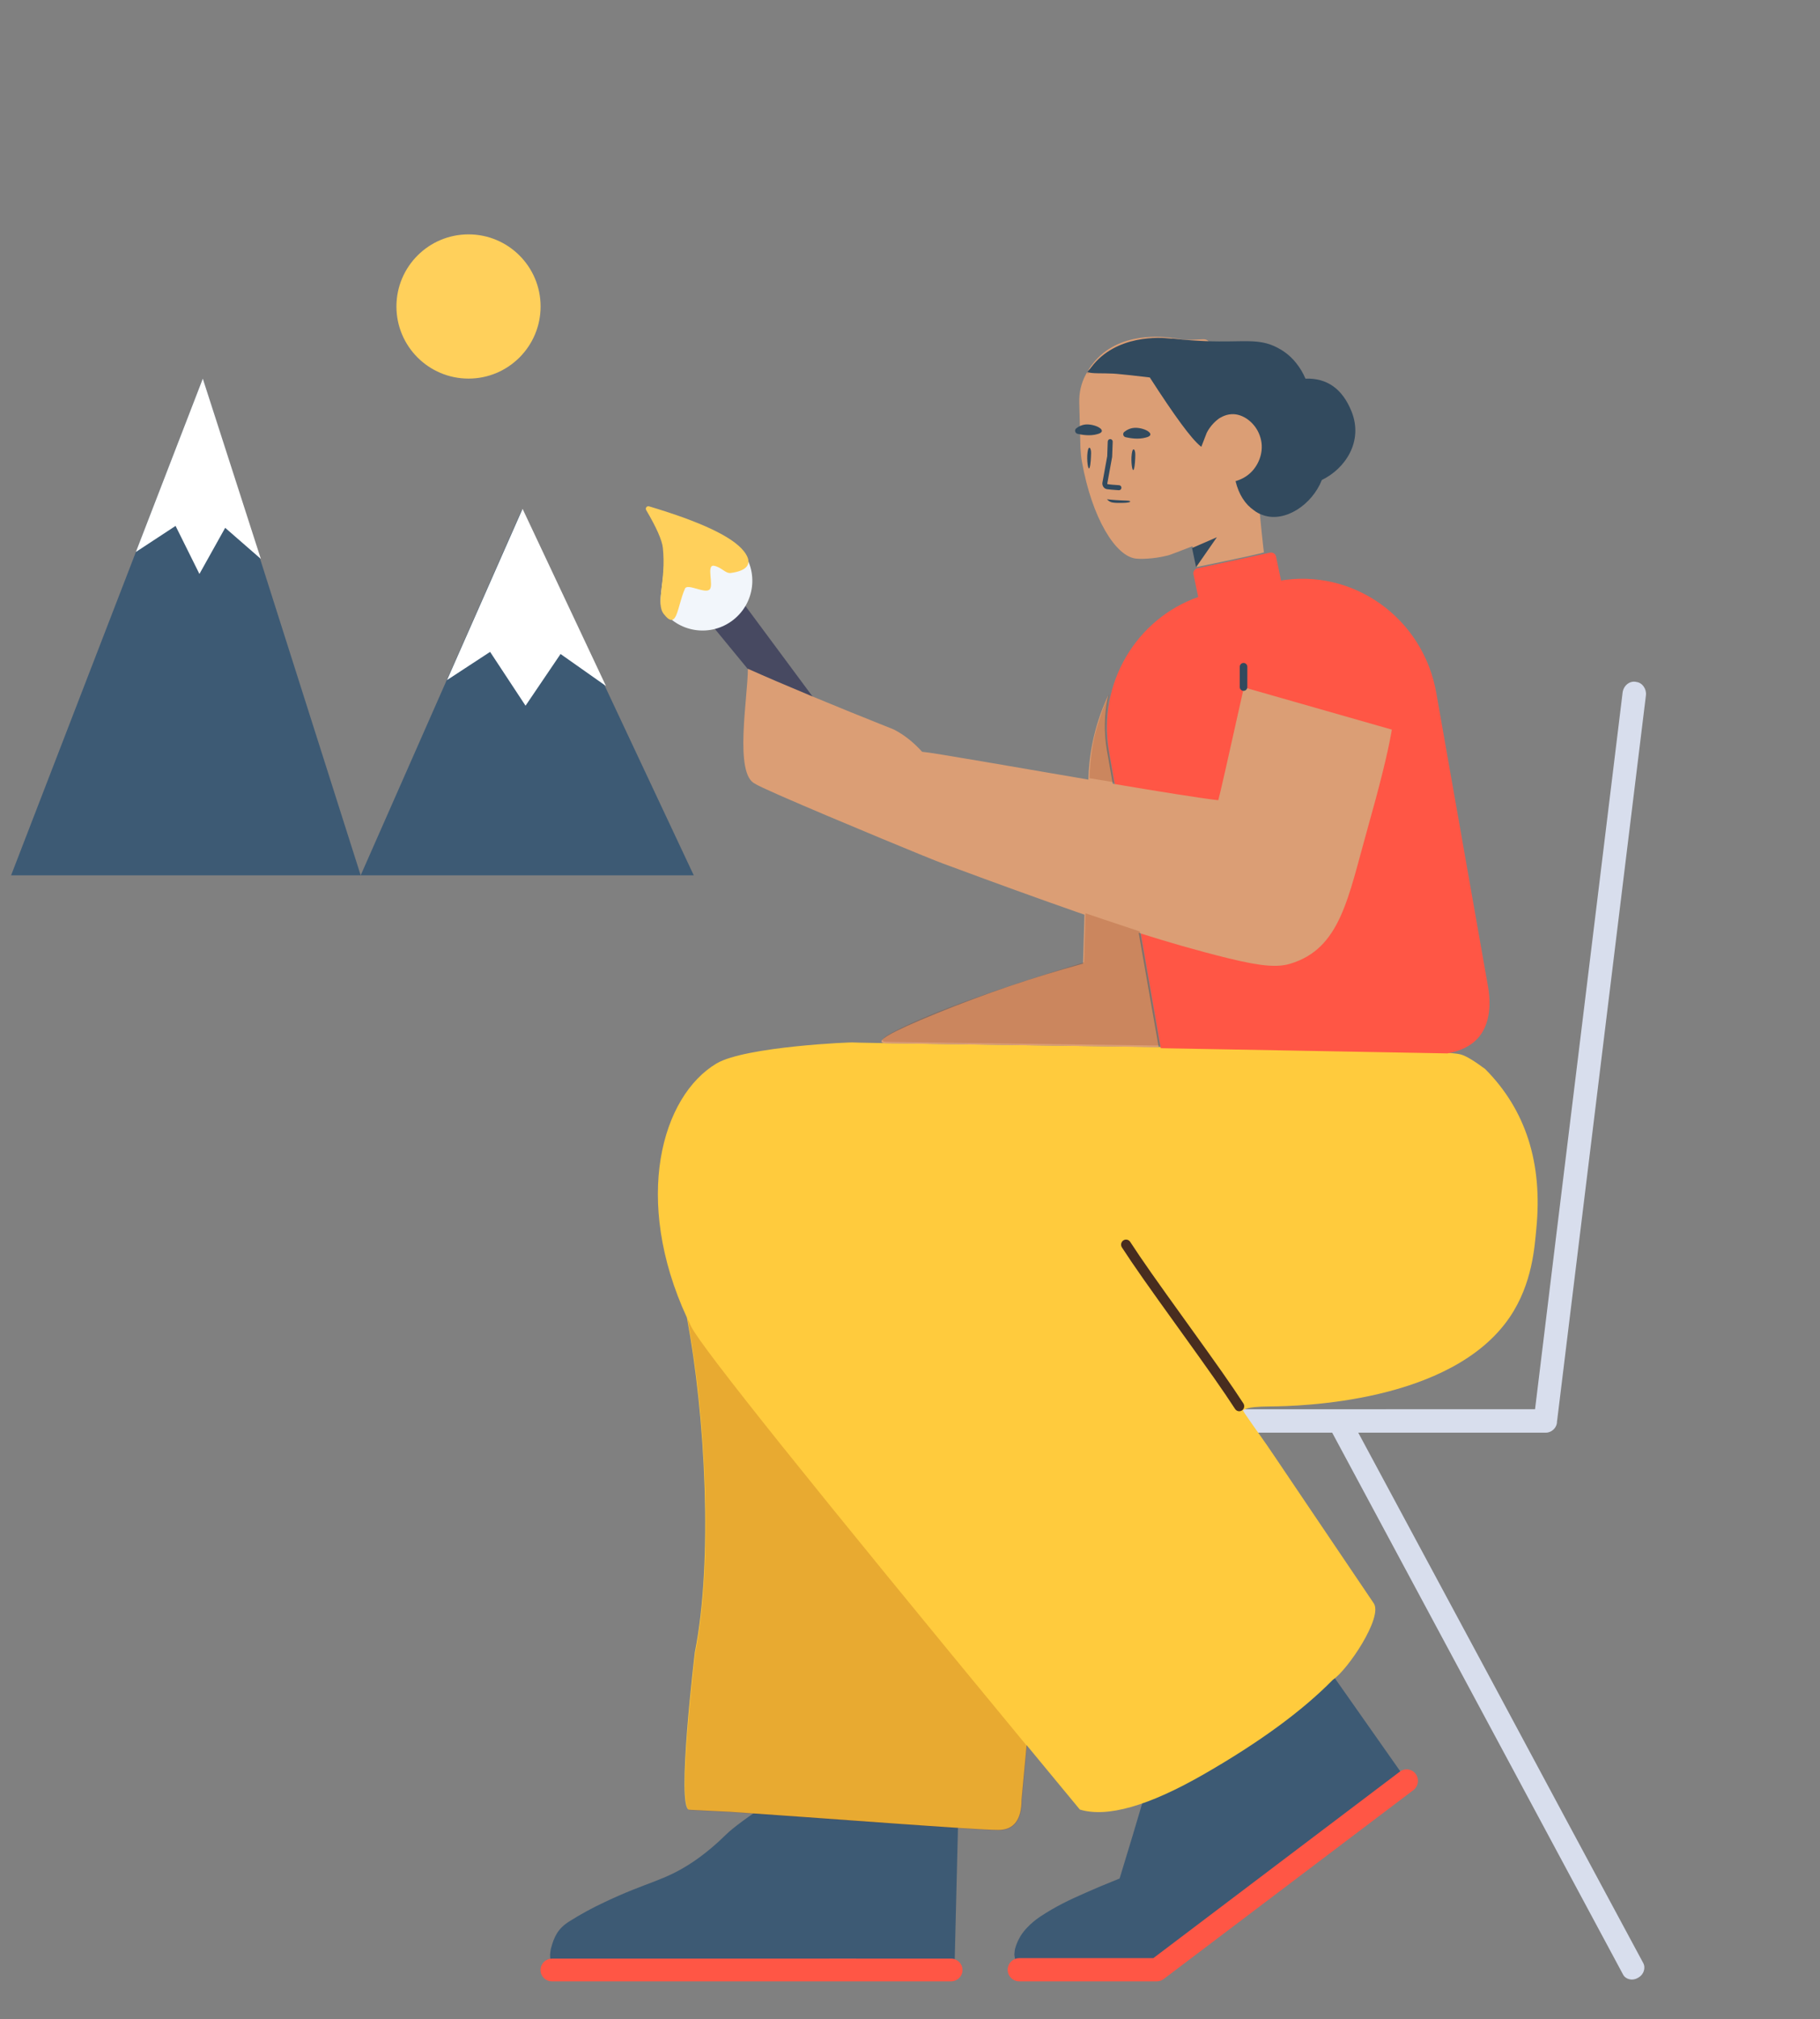 <?xml version="1.0" encoding="UTF-8"?>
<svg width="101px" height="112px" viewBox="0 0 101 112" version="1.1" xmlns="http://www.w3.org/2000/svg" xmlns:xlink="http://www.w3.org/1999/xlink">
    <rect x="0" y="0" width="101" height="112" fill="#808080" stroke="none"/>
    <!-- Generator: Sketch 62 (91390) - https://sketch.com -->
    <title>girl</title>
    <desc>Created with Sketch.</desc>
    <defs>
        <path d="M8.444,25.963 C10.426,26.807 13.151,27.885 16.617,29.196 C17.318,29.547 17.827,30.01 18.192,30.397 C18.767,30.431 23.288,31.147 27.539,31.794 L27.442,31.779 C27.451,30.662 27.624,28.954 28.465,27.087 L28.465,27.087 L28.436,27.236 C28.264,28.161 28.256,29.137 28.441,30.122 L28.441,30.122 L28.801,31.985 C31.33,32.366 33.604,32.693 34.671,32.798 C34.728,32.62 35.166,30.525 35.984,26.513 L35.984,26.513 L44.234,28.714 L44.203,28.913 C44.018,30.073 43.608,31.855 42.974,34.259 C41.967,38.076 41.602,40.92 38.808,41.8 C38.157,42.005 37.308,41.99 35.417,41.561 C33.635,41.156 31.979,40.706 30.385,40.229 L30.385,40.229 L31.601,46.531 L31.606,46.53 L31.604,46.55 L16.493,46.6 L16.423,46.597 C15.754,46.552 16.697,45.984 19.251,44.892 C21.888,43.765 24.579,42.798 27.324,41.993 L27.324,41.993 L27.359,39.276 L27.56,39.341 C27.327,39.265 27.094,39.189 26.862,39.112 C24.622,38.371 22.417,37.615 20.024,36.773 C19.218,36.498 18.871,36.359 18.292,36.137 C16.406,35.408 9.305,32.602 8.963,32.335 C7.766,31.839 8.471,27.532 8.444,25.963 Z M31.767,7.218 L31.932,7.232 C32.456,7.358 32.924,7.26 33.42,7.246 C33.64,7.246 33.819,7.428 33.833,7.652 L33.902,11.231 C33.916,11.566 34.857,10.784 35.228,10.756 C35.89,10.7 36.629,11.734 36.877,12.419 C37.153,13.16 36.932,13.915 36.505,14.405 L36.422,14.487 L36.43,14.552 C36.767,17.489 36.945,18.971 36.967,19.001 C36.989,19.031 35.746,19.326 33.237,19.887 L32.994,18.737 C32.936,18.761 32.876,18.785 32.814,18.809 C31.657,19.284 31.726,19.242 31.643,19.27 C30.775,19.508 30.031,19.494 29.894,19.48 C28.737,19.396 27.387,17.257 26.781,14.167 C26.726,13.915 26.712,13.664 26.684,13.412 L26.574,10.909 C26.546,10.35 26.657,9.791 26.918,9.301 C27.029,9.092 27.139,8.896 27.263,8.742 C28.681,6.813 31.299,7.162 31.767,7.218 Z" id="path-1"></path>
    </defs>
    <g id="girl" stroke="none" stroke-width="1" fill="none" fill-rule="evenodd">
        <g id="Group-14">
            <g id="Group-13" transform="translate(0, 21)" fill-rule="nonzero">
                <g id="Group-10" transform="translate(19.5, 14) scale(-1, 1) translate(-19.5, -14) translate(0.5, 0)">
                    <polyline id="Path" fill="#3D5A74" points="0 27.552 9.536 7.258 18.484 27.552 27.245 0 37.884 27.552"></polyline>
                    <polygon id="Path" fill="#FFFFFF" points="27.245 0 24.024 10.002 26.004 8.277 27.433 10.836 28.757 8.171 30.96 9.617"></polygon>
                    <polygon id="Path" fill="#FFFFFF" points="9.5 7.224 4.872 17.051 7.392 15.276 9.335 18.144 11.302 15.158 13.692 16.722"></polygon>
                </g>
            </g>
            <g id="Group-12" transform="translate(60, 56) scale(-1, 1) translate(-60, -56) translate(20, 0)">
                <g id="Interior-/-Chair-/-Chair-1" transform="translate(31.407, 73.85) scale(-1, 1) translate(-31.407, -73.85) translate(8.593, 37.8)" fill="#D8DEED">
                    <g id="Chair-">
                        <path d="M44.875,0.01 L44.968,0.014 L45.037,0.028 C45.368,0.07 45.602,0.419 45.561,0.769 L45.561,0.769 L40.639,40.954 C40.636,40.977 40.632,41 40.627,41.022 L40.626,41.052 C40.626,41.388 40.336,41.667 40.005,41.667 L40.005,41.667 L29.597,41.667 L33.264,48.486 C34.574,50.917 35.88,53.345 37.184,55.773 L41.094,63.06 L45.409,71.08 C45.561,71.359 45.437,71.723 45.147,71.89 L45.147,71.89 L45.092,71.918 C44.803,72.086 44.43,71.988 44.292,71.723 L44.292,71.723 L28.15,41.667 L28.15,41.667 L17.397,41.667 L1.254,71.723 C1.117,71.988 0.744,72.072 0.455,71.918 L0.455,71.918 L0.4,71.89 C0.11,71.723 -0.014,71.359 0.138,71.08 L0.138,71.08 L4.453,63.06 C7.072,58.197 9.677,53.348 12.283,48.486 L12.283,48.486 L15.949,41.667 L2.151,41.667 C1.837,41.667 1.581,41.436 1.537,41.142 L1.53,41.052 L1.53,40.982 C1.53,40.647 1.82,40.368 2.151,40.368 L2.151,40.368 L39.408,40.367 L40.57,30.838 C40.97,27.596 41.366,24.351 41.763,21.104 L42.955,11.36 L44.265,0.629 C44.306,0.252 44.623,-0.028 44.968,0.014 Z" id="Combined-Shape" fill-rule="nonzero"></path>
                    </g>
                </g>
                <g id="Woman-sitting-/-8">
                    <g id="Woman" transform="translate(0.148, 0.566)">
                        <g id="Legs" transform="translate(14.394, 57.255)" fill-rule="nonzero">
                            <path d="M12.899,33.107 L21.191,39.217 C21.646,40.783 22.114,42.349 22.583,43.929 C22.831,44.753 23.079,45.564 23.326,46.375 C24.098,46.683 24.759,46.963 25.227,47.172 C26.123,47.564 26.88,47.927 27.707,48.473 C27.707,48.473 28.423,48.92 28.822,49.563 C28.946,49.773 29.057,50.01 29.125,50.262 C29.153,50.374 29.153,50.486 29.167,50.584 C29.162,50.676 29.142,50.779 29.116,50.877 C29.031,50.833 28.937,50.808 28.837,50.808 L28.837,50.808 L21.388,50.808 L7.721,40.472 L12.899,33.107 Z M42.675,42.102 C43.948,42.946 44.776,43.556 45.159,43.931 C45.733,44.495 46.348,45.015 47.017,45.465 C48.634,46.541 49.474,46.526 51.933,47.699 C52.599,48.009 53.239,48.361 53.866,48.755 C54.492,49.15 54.707,49.593 54.884,50.262 C54.913,50.373 54.915,50.485 54.93,50.582 C54.932,50.696 54.926,50.786 54.914,50.858 C54.866,50.843 54.816,50.836 54.765,50.836 L54.765,50.836 L32.607,50.836 C32.562,50.836 32.518,50.841 32.476,50.85 L32.261,42.132 L42.675,42.102 Z" id="Shoes" fill="#3D5A74"></path>
                            <path d="M7.689,40.392 L7.775,40.447 L21.456,50.793 L28.905,50.793 C29.218,50.793 29.486,51.036 29.532,51.343 L29.539,51.437 L29.532,51.53 C29.491,51.803 29.275,52.025 29.007,52.071 L28.905,52.08 L21.26,52.08 C21.117,52.08 20.986,52.031 20.881,51.949 L20.847,51.926 L7.018,41.468 C6.77,41.279 6.7,40.932 6.84,40.66 L6.894,40.573 L6.961,40.496 C7.155,40.308 7.452,40.267 7.689,40.392 Z M54.832,50.821 C55.18,50.821 55.462,51.103 55.462,51.451 C55.462,51.798 55.18,52.08 54.832,52.08 L32.675,52.08 C32.327,52.08 32.045,51.798 32.045,51.451 C32.045,51.103 32.327,50.821 32.675,50.821 L54.832,50.821 Z" id="Base" fill="#FF5645"></path>
                            <path d="M38.092,0.002 C38.147,-0.026 44.09,0.226 45.688,1.163 C48.748,2.982 50.357,8.716 47.338,15.266 L47.341,15.25 C46.312,20.727 45.89,28.765 46.897,33.823 C46.897,33.823 47.943,42.506 47.21,42.562 C47.033,42.576 45.144,42.66 44.945,42.674 C39.974,43.009 31.343,43.68 30.056,43.68 C29.198,43.68 28.769,43.121 28.769,42.002 L28.489,38.999 L28.489,38.974 C27.54,40.124 26.554,41.316 25.532,42.551 C24.013,43.009 21.714,42.353 18.636,40.583 C15.558,38.814 13.176,37.069 11.489,35.349 C10.676,34.818 8.698,31.88 9.222,31.111 L9.222,31.111 L12.679,25.994 L14.745,22.932 C15.324,22.065 15.76,21.49 16.38,20.581 C16.38,20.567 16.491,20.401 16.491,20.387 C16.271,20.387 16.522,20.205 14.952,20.191 C13.381,20.177 4.924,19.996 1.687,15.256 C0.396,13.365 0.296,11.271 0.2,10.334 C-0.159,6.69 0.789,3.736 3.041,1.474 C3.644,1.024 4.088,0.757 4.373,0.673 C4.828,0.533 7.224,0.463 7.693,0.435 L7.693,0.435 L17.307,0.31 C31.127,0.123 38.056,0.021 38.092,0.002 Z" fill="#FFCB3D"></path>
                            <path d="M47.309,15.321 L47.316,15.274 C46.287,20.751 45.865,28.789 46.873,33.847 C46.873,33.847 47.918,42.53 47.186,42.586 C47.009,42.6 45.12,42.684 44.92,42.698 C39.95,43.033 31.318,43.704 30.031,43.704 C29.173,43.704 28.744,43.145 28.744,42.027 L28.465,39.027 C40.331,24.654 46.542,16.9 47.098,15.765 C47.17,15.616 47.241,15.468 47.309,15.321 Z" id="Shadow-Leg" fill="#8C2A00" opacity="0.2"></path>
                            <path d="M22.739,11.061 C22.059,12.104 21.343,13.118 19.605,15.531 C17.862,17.952 17.144,18.969 16.457,20.023 C16.374,20.152 16.408,20.325 16.535,20.411 C16.662,20.496 16.833,20.46 16.917,20.332 C17.597,19.288 18.312,18.274 20.05,15.861 C21.794,13.44 22.512,12.423 23.198,11.369 C23.282,11.241 23.247,11.067 23.12,10.982 C22.993,10.897 22.822,10.932 22.739,11.061 Z" id="Shadow" fill="#482D1F"></path>
                        </g>
                        <g id="Body" transform="translate(39.586, 39.684) rotate(38) translate(-39.586, -39.684) translate(12.92, 10.684)">
                            <g id="Brush" transform="translate(35.67, 4.194)" fill-rule="nonzero">
                                <path d="M2.862,6.253 C3.455,6.253 3.937,6.734 3.937,7.328 C3.937,7.336 3.936,7.345 3.936,7.354 L3.709,16.472 C3.697,16.931 3.322,17.298 2.862,17.298 C2.402,17.298 2.026,16.931 2.015,16.472 L1.787,7.354 C1.773,6.761 2.242,6.268 2.835,6.253 C2.844,6.253 2.853,6.253 2.862,6.253 Z" id="Rectangle" fill="#474961"></path>
                                <path d="M2.814,8.133 C4.336,8.133 5.569,6.906 5.569,5.392 C5.569,4.665 4.361,4.107 3.406,2.615 C3.183,2.267 3,1.565 2.858,0.507 L2.858,0.507 C2.848,0.431 2.777,0.377 2.701,0.387 C2.663,0.392 2.629,0.413 2.606,0.443 C0.908,2.773 0.06,4.422 0.06,5.392 C0.06,6.906 1.293,8.133 2.814,8.133 Z" id="Oval" fill="#F2F6FB"></path>
                                <path d="M2.824,5.997 C3.182,5.997 3.56,4.961 3.851,5.116 C4.824,5.634 5.647,6.726 5.647,5.5 C5.647,4.735 4.409,4.149 3.43,2.581 C3.201,2.214 3.013,1.472 2.867,0.355 L2.867,0.355 C2.857,0.278 2.787,0.224 2.71,0.234 C2.672,0.239 2.637,0.26 2.614,0.292 C0.871,2.744 0,4.48 0,5.5 C0,6.416 0.578,6.432 1.316,5.997 C1.574,5.844 1.518,5.441 1.797,5.116 C2.107,4.755 2.475,5.997 2.824,5.997 Z" id="Paint" fill="#FFD05B"></path>
                            </g>
                            <path d="M21.525,25.741 L21.589,25.747 L25.623,26.617 C25.773,26.65 25.869,26.798 25.838,26.948 L25.838,26.948 L25.575,28.207 C28.999,29.413 31.167,32.981 30.527,36.753 L30.527,36.753 L27.652,53.233 L11.745,53.522 C10.834,53.356 10.192,52.969 9.818,52.361 C9.258,51.45 9.411,50.294 9.487,49.849 L9.487,49.849 L12.358,33.554 C13.074,29.38 16.982,26.583 21.095,27.31 L20.978,27.291 L21.256,25.963 L21.256,25.963 C21.289,25.81 21.438,25.714 21.589,25.747 Z" id="Shirt" fill="#FF5645" fill-rule="nonzero" transform="translate(20.024, 39.631) rotate(-38) translate(-20.024, -39.631) "></path>
                            <mask id="mask-2" fill="white">
                                <use xlink:href="#path-1"></use>
                            </mask>
                            <use id="Skin" fill="#DB9E75" fill-rule="nonzero" transform="translate(26.249, 26.88) scale(-1, 1) rotate(39) translate(-26.249, -26.88) " xlink:href="#path-1"></use>
                            <polygon id="Shadow" fill="#324A5E" fill-rule="nonzero" transform="translate(15.568, 25.46) scale(-1, 1) rotate(39) translate(-15.568, -25.46) " points="15.127 26.301 16.252 24.619 14.885 25.24"></polygon>
                            <path d="M15.211,17.674 C15.249,17.671 15.285,17.724 15.313,17.919 C15.377,18.363 15.275,19.015 15.196,18.768 C15.138,18.604 15.12,18.213 15.118,17.975 C15.116,17.806 15.154,17.678 15.211,17.674 Z M17.664,17.584 C17.702,17.581 17.739,17.634 17.767,17.829 C17.83,18.272 17.728,18.924 17.65,18.678 C17.591,18.514 17.578,18.122 17.571,17.884 C17.569,17.716 17.608,17.588 17.664,17.584 Z" id="Eyes" fill="#324A5E" fill-rule="nonzero" transform="translate(16.454, 18.204) rotate(-38) translate(-16.454, -18.204) "></path>
                            <path d="M17.86,20.37 C17.957,20.361 18.193,20.334 18.234,20.282 C18.234,20.272 18.247,20.258 18.233,20.248 C18.178,20.22 17.997,20.233 17.748,20.24 C17.304,20.252 16.944,20.235 16.944,20.235 C16.944,20.235 17.055,20.331 17.125,20.355 C17.264,20.433 17.708,20.383 17.86,20.37 Z" id="Mouth" fill="#324A5E" fill-rule="nonzero" transform="translate(17.592, 20.314) scale(-1, 1) rotate(42) translate(-17.592, -20.314) "></path>
                            <path d="M9.902,15.676 C11.995,15.608 12.792,15.286 13.879,15.761 C14.077,15.849 14.543,16.062 14.967,16.53 C15.213,16.792 15.403,17.075 15.549,17.365 C16.744,17.241 17.636,17.786 18.226,18.999 C19.015,20.62 18.09,22.202 16.85,22.908 C16.405,24.314 14.99,25.403 13.768,25.093 C13.544,25.036 13.361,24.958 13.219,24.858 C12.69,24.548 12.309,24.031 12.076,23.308 C12.322,23.217 12.697,23.034 12.985,22.654 C13.372,22.144 13.553,21.393 13.241,20.695 C12.957,20.024 12.242,19.529 11.585,19.62 C11.215,19.667 10.937,19.892 10.897,19.922 C10.498,20.263 10.322,20.676 10.292,20.751 L10.292,20.751 L10.049,21.538 L9.984,21.496 C9.466,21.133 8.447,19.935 6.929,17.903 C6.129,17.862 5.511,17.838 5.076,17.831 L5.076,17.831 L4.88,17.831 C4.29,17.841 3.706,17.926 3.464,17.847 L3.464,17.847 L3.523,17.973 C3.476,17.902 3.451,17.862 3.451,17.862 C3.435,17.821 3.644,17.6 3.643,17.572 C4.88,15.645 7.404,15.639 7.874,15.67 L7.874,15.67 L7.984,15.67 L8.012,15.667 L8.012,15.667 L8.039,15.661 C8.814,15.705 9.461,15.685 9.902,15.676 Z M4.232,21.245 C3.846,21.385 3.406,21.343 3.144,21.301 C3.006,21.273 2.951,21.105 3.048,21.007 C3.171,20.895 3.378,20.756 3.654,20.742 C4.218,20.714 4.838,21.049 4.232,21.245 Z M6.932,21.245 C6.532,21.385 6.092,21.343 5.816,21.301 C5.678,21.273 5.623,21.105 5.733,21.007 C5.857,20.895 6.064,20.756 6.353,20.742 C6.918,20.714 7.538,21.063 6.932,21.245 Z" id="Hair" fill="#324A5E" fill-rule="nonzero" transform="translate(10.759, 20.325) scale(-1, 1) rotate(42) translate(-10.759, -20.325) "></path>
                            <path d="M16.182,18.096 L16.183,18.075 L16.182,18.085 L16.182,18.096 Z M16.018,19.571 L16.017,19.587 C16.017,19.739 16.12,19.881 16.269,19.906 C16.297,19.909 16.312,19.91 16.328,19.911 C16.473,19.921 16.578,19.922 16.953,19.922 C17.029,19.922 17.091,19.86 17.091,19.783 C17.091,19.705 17.029,19.643 16.953,19.643 C16.585,19.643 16.483,19.641 16.346,19.632 C16.331,19.631 16.317,19.63 16.303,19.629 C16.306,19.629 16.294,19.613 16.292,19.592 L16.457,18.106 L16.457,18.086 L16.43,17.261 C16.427,17.184 16.364,17.124 16.287,17.126 C16.211,17.129 16.152,17.193 16.154,17.271 L16.182,18.085 L16.018,19.571 Z" id="Nose" fill="#324A5E" fill-rule="nonzero" transform="translate(16.554, 18.524) scale(-1, 1) rotate(42) translate(-16.554, -18.524) "></path>
                            <path d="M18.011,32.943 L17.874,31.824 C17.859,31.709 17.755,31.627 17.64,31.641 C17.524,31.656 17.443,31.76 17.457,31.875 L17.594,32.994 C17.608,33.109 17.713,33.191 17.828,33.177 C17.943,33.162 18.025,33.058 18.011,32.943 Z" id="Shadow" fill="#324A5E" fill-rule="nonzero" transform="translate(17.955, 32.409) scale(-1, 1) rotate(45) translate(-17.955, -32.409) "></path>
                            <path d="M30.847,35.499 L30.931,38.214 C35.848,39.71 39.292,40.954 41.264,41.946 C41.661,42.146 41.908,42.289 42.004,42.375 C42.045,42.413 42.076,42.446 42.099,42.474 C42.156,42.542 42.099,42.613 41.92,42.626 C41.801,42.634 36.737,42.703 26.728,42.831 L26.728,42.831 L27.836,36.504 L30.847,35.499 Z M29.533,23.329 C29.77,23.818 30.003,24.455 30.233,25.238 C30.462,26.022 30.594,26.944 30.629,28.004 L29.279,28.228 C29.402,27.55 29.486,27.064 29.533,26.771 C29.622,26.218 29.718,25.73 29.718,25.347 C29.718,24.66 29.657,23.987 29.533,23.329 Z" id="Shadow-Arms" fill="#8C2A00" fill-rule="nonzero" opacity="0.2" transform="translate(34.424, 33.08) rotate(-38) translate(-34.424, -33.08) "></path>
                        </g>
                    </g>
                </g>
            </g>
            <circle id="Oval" fill="#FFD05B" fill-rule="nonzero" cx="26" cy="17" r="4"></circle>
        </g>
    </g>
</svg>